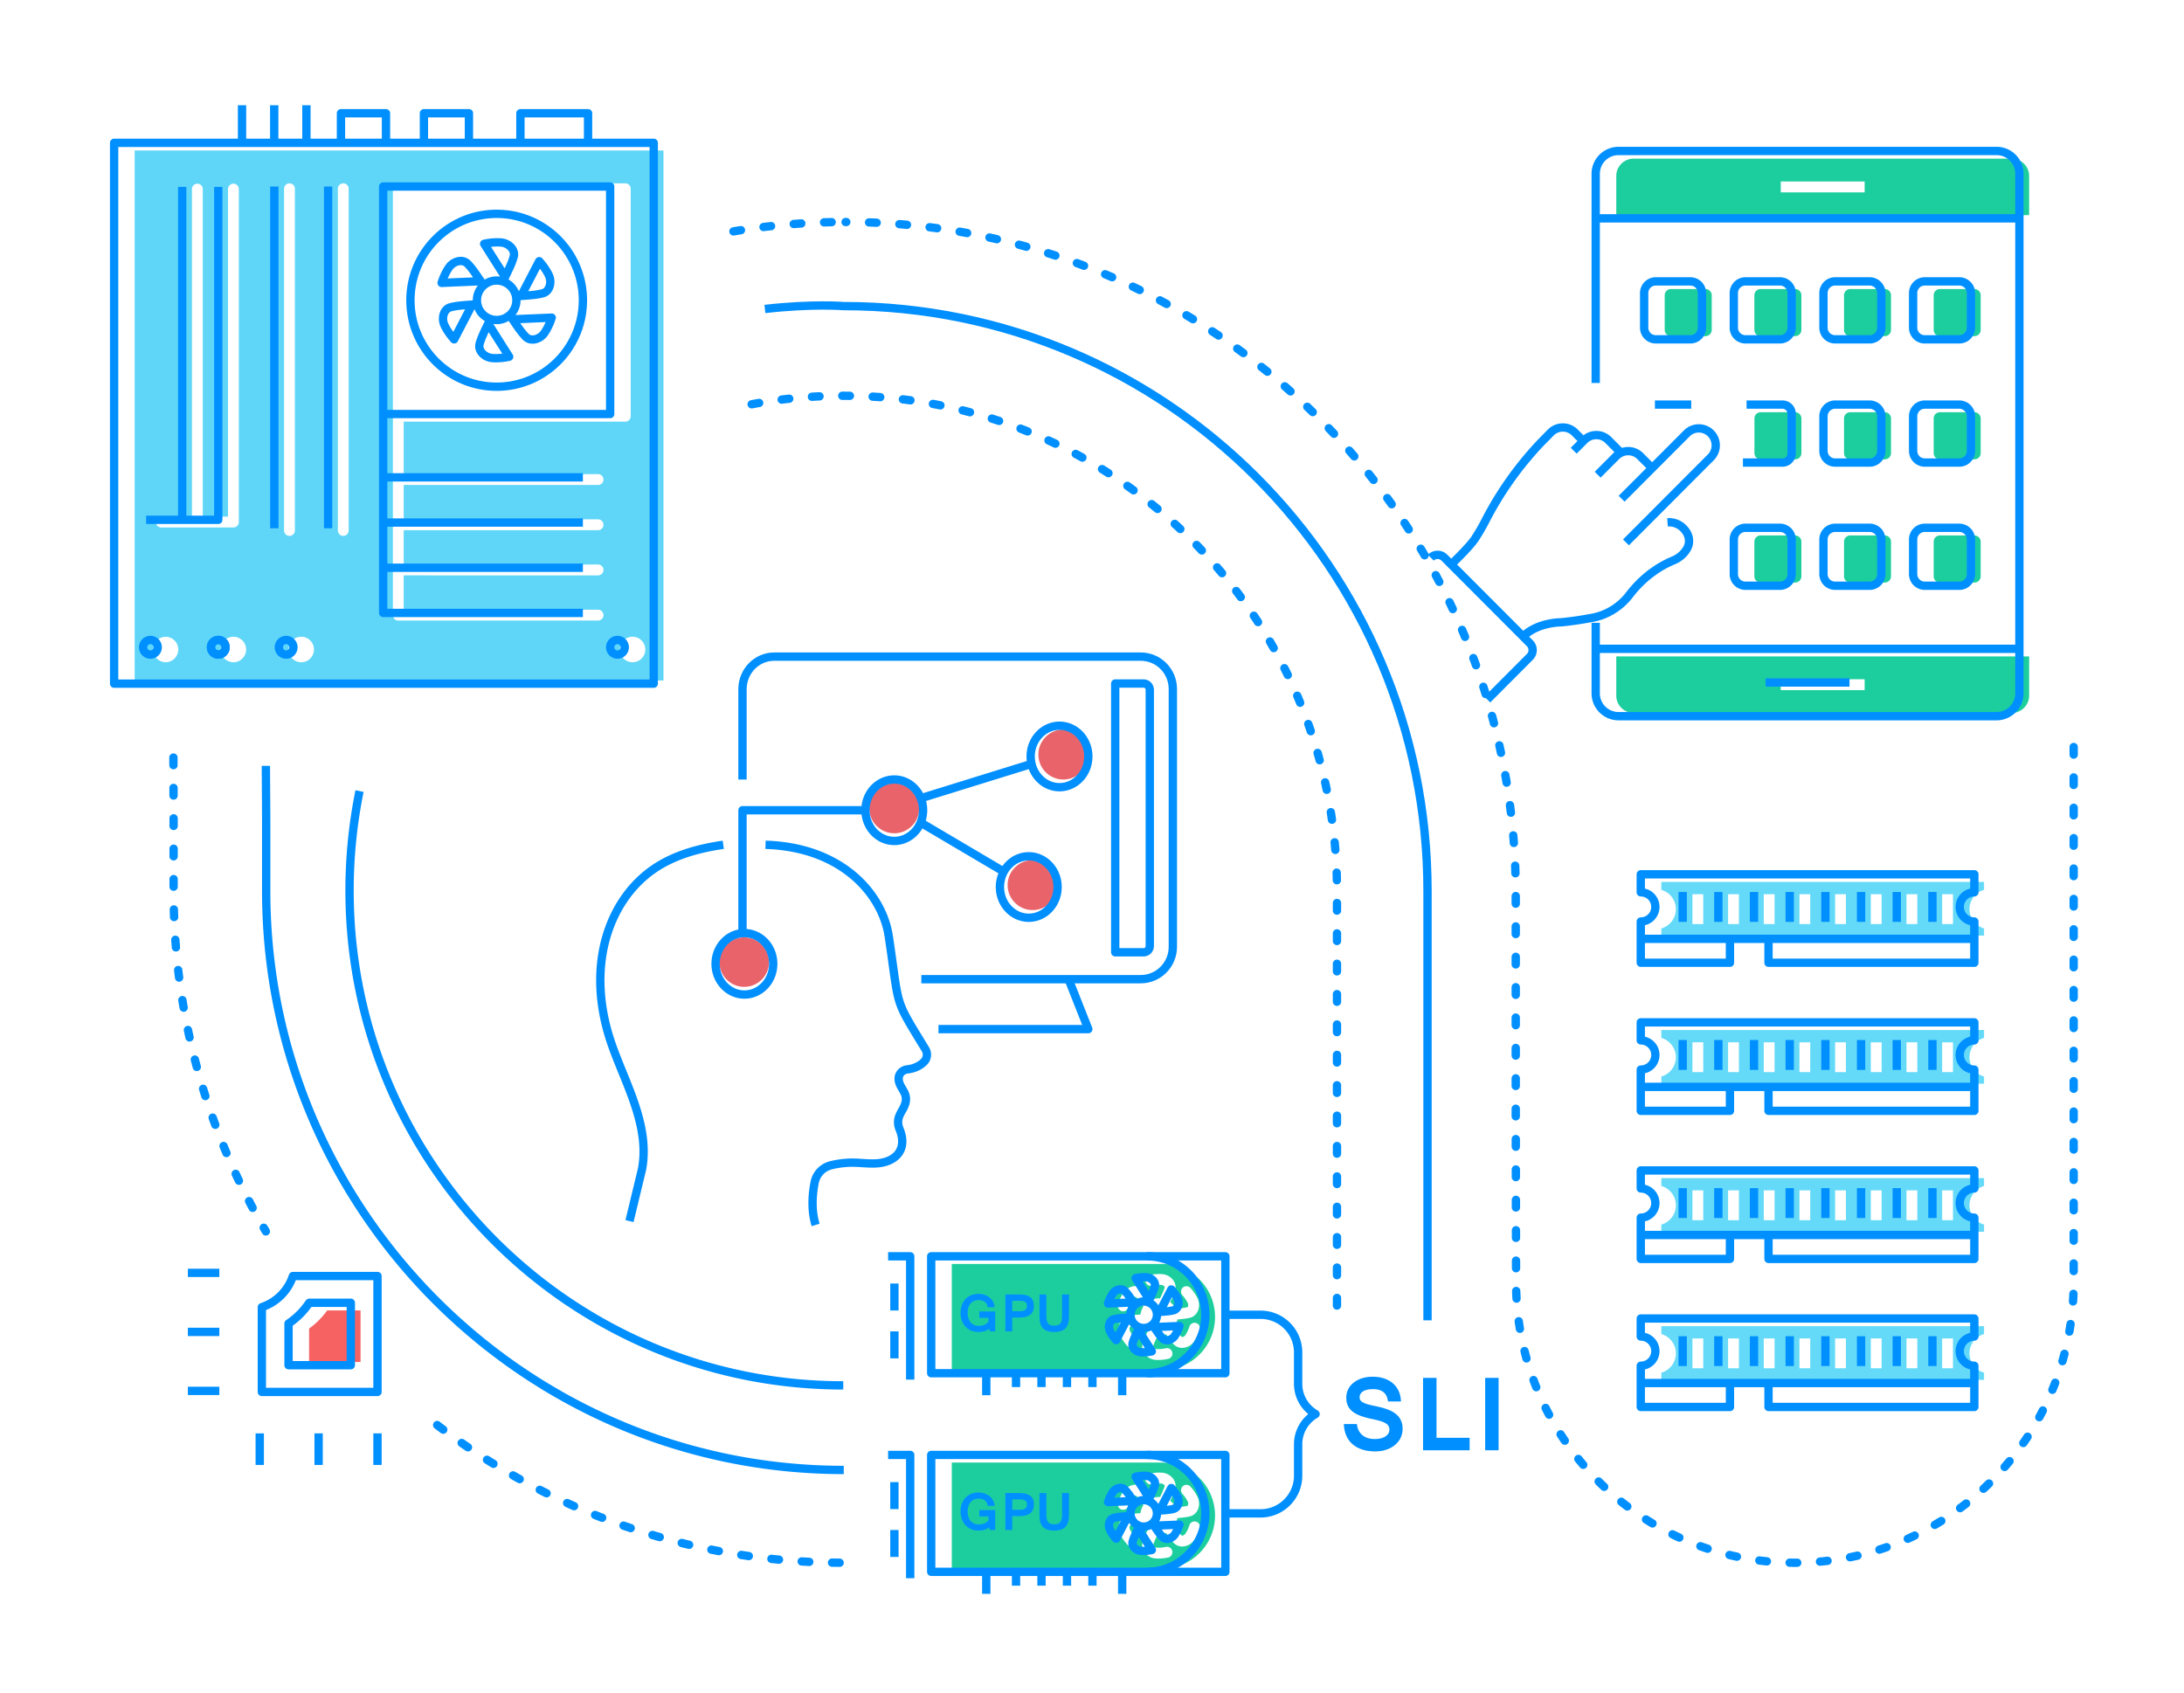 <svg xmlns="http://www.w3.org/2000/svg" width="525" height="407" viewBox="0 0 525 407">
    <defs>
        <filter id="a" width="127.3%" height="135.2%" x="-13.7%" y="-17.6%" filterUnits="objectBoundingBox">
            <feOffset dy="7" in="SourceAlpha" result="shadowOffsetOuter1"/>
            <feGaussianBlur in="shadowOffsetOuter1" result="shadowBlurOuter1" stdDeviation="13"/>
            <feColorMatrix in="shadowBlurOuter1" result="shadowMatrixOuter1" values="0 0 0 0 0 0 0 0 0 0.561 0 0 0 0 1 0 0 0 0.3 0"/>
            <feMerge>
                <feMergeNode in="shadowMatrixOuter1"/>
                <feMergeNode in="SourceGraphic"/>
            </feMerge>
        </filter>
    </defs>
    <g fill="none" fill-rule="evenodd" filter="url(#a)" transform="translate(27 17)">
        <path fill="#5FD6F8" d="M125.066 135.2a3.064 3.064 0 0 1-3.054-3.07c0-1.686 1.37-3.06 3.054-3.06a3.062 3.062 0 0 1 3.054 3.06c0 1.696-1.371 3.07-3.054 3.07zm-8.304-34.356c.72 0 1.302.582 1.302 1.304 0 .722-.582 1.304-1.302 1.304H70.048v8.253h46.714c.72 0 1.302.582 1.302 1.304 0 .722-.582 1.304-1.302 1.304H70.048v8.252h46.714c.72 0 1.302.592 1.302 1.305 0 .721-.582 1.304-1.302 1.304H68.747c-.72 0-1.302-.583-1.302-1.304V21.374c0-.722.582-1.304 1.302-1.304h54.566c.72 0 1.301.582 1.301 1.304v54.687c0 .722-.58 1.304-1.301 1.304H70.048v12.61h46.714c.72 0 1.302.59 1.302 1.303 0 .722-.582 1.305-1.302 1.305H70.048v8.26h46.714zm-59.945 2.678a1.301 1.301 0 1 1-2.603 0V21.374a1.301 1.301 0 1 1 2.603 0v82.148zM45.424 135.2a3.064 3.064 0 0 1-3.054-3.07c0-1.686 1.371-3.06 3.054-3.06a3.062 3.062 0 0 1 3.054 3.06c0 1.696-1.37 3.07-3.054 3.07zm-4.138-31.678V21.374a1.301 1.301 0 1 1 2.603 0v82.148a1.301 1.301 0 1 1-2.603 0zM29.113 135.2a3.064 3.064 0 0 1-3.055-3.07c0-1.686 1.371-3.06 3.055-3.06a3.062 3.062 0 0 1 3.054 3.06c0 1.696-1.371 3.07-3.054 3.07zm-17.345-32.4c-.72 0-1.301-.582-1.301-1.304 0-.722.581-1.305 1.301-1.305h7.375v-78.73c0-.713.582-1.304 1.302-1.304.711 0 1.301.591 1.301 1.304v78.73h6.065v-78.73c0-.713.581-1.304 1.302-1.304.72 0 1.301.591 1.301 1.304v80.035c0 .722-.581 1.304-1.301 1.304H11.768zm1.033 32.4a3.066 3.066 0 0 1 0-6.13 3.062 3.062 0 0 1 3.054 3.06c0 1.696-1.371 3.07-3.054 3.07zm-7.427 4.374h127.119v-127.4H5.373v127.4z"/>
        <path fill="#F66262" d="M59.671 291.009v12.4H47.298v-8.026a19.449 19.449 0 0 0 4.356-4.374h8.017z"/>
        <path fill="#1CCE9E" d="M260.072 346.2c-.6.861-1.614 1.461-2.638 1.548a2.751 2.751 0 0 1-2.247-.809c-.677-.687-1.206-1.443-1.9-2.46a4.498 4.498 0 0 1-1.987.33c-.547 1.13-.911 1.895-1.12 2.652-.017.043.01.104.052.174.148.209.46.374.738.4.876.078 1.718-.061 2.282-.174a1.286 1.286 0 0 1 1.544.991 1.31 1.31 0 0 1-.997 1.557c-.582.122-1.406.252-2.326.252-.234 0-.477-.009-.72-.026-1.05-.087-2.065-.661-2.655-1.513-.494-.713-.65-1.557-.425-2.357.252-.921.642-1.774 1.18-2.878a4.544 4.544 0 0 1-1.284-1.556c-1.25.086-2.091.156-2.855.347-.017.009-.06.018-.113.14-.112.234-.104.582.018.834.373.792.91 1.47 1.293 1.896.485.53.442 1.356-.087 1.843a1.293 1.293 0 0 1-1.84-.095c-.503-.557-1.214-1.444-1.726-2.522-.443-.957-.451-2.13-.018-3.06.374-.792 1.016-1.349 1.823-1.557.928-.235 1.856-.322 3.08-.418.086-.687.338-1.33.711-1.887-.711-1.043-1.189-1.739-1.744-2.304-.009-.009-.043-.044-.173-.035a1.092 1.092 0 0 0-.712.435c-.494.722-.807 1.53-.989 2.078a1.304 1.304 0 0 1-1.64.844 1.307 1.307 0 0 1-.833-1.644c.226-.722.642-1.782 1.32-2.756.598-.87 1.613-1.461 2.637-1.548a2.718 2.718 0 0 1 2.247.8c.677.687 1.206 1.452 1.9 2.47a4.498 4.498 0 0 1 1.987-.331c.547-1.14.911-1.896 1.12-2.66.008-.018.017-.062-.053-.166-.147-.218-.46-.383-.737-.409-.868-.07-1.718.061-2.282.183a1.3 1.3 0 0 1-1.545-1c-.156-.705.295-1.4.998-1.548.729-.165 1.857-.33 3.046-.235 1.05.087 2.065.67 2.655 1.513.494.722.65 1.557.425 2.357-.252.93-.642 1.774-1.18 2.887.538.408.98.939 1.284 1.556 1.25-.095 2.09-.156 2.854-.356.018-.009.061-.018.113-.13.113-.236.104-.592-.017-.844-.373-.792-.911-1.461-1.293-1.896a1.3 1.3 0 1 1 1.926-1.748c.503.557 1.215 1.452 1.727 2.53.442.957.451 2.122.017 3.062-.373.79-1.015 1.339-1.822 1.547-.928.244-1.857.322-3.08.418a4.478 4.478 0 0 1-.703 1.887c.703 1.043 1.18 1.739 1.736 2.304.008.009.043.044.173.035.252-.026.555-.209.712-.435.494-.722.815-1.522.989-2.07a1.295 1.295 0 0 1 1.63-.843c.686.217 1.068.948.842 1.635-.225.722-.642 1.782-1.318 2.765zm-7.714-18.617h-50.566v25.495h50.566c7.02 0 12.72-5.721 12.72-12.747 0-7.027-5.7-12.748-12.72-12.748zM260.072 298.452c-.6.87-1.614 1.461-2.638 1.548-.868.078-1.666-.209-2.247-.8-.677-.687-1.206-1.452-1.9-2.47a4.265 4.265 0 0 1-1.987.331c-.547 1.13-.911 1.896-1.12 2.66-.008.018-.017.062.052.166.148.218.46.383.738.409.876.07 1.718-.061 2.282-.183a1.294 1.294 0 0 1 1.544 1c.156.705-.295 1.4-.997 1.548-.582.13-1.415.26-2.326.26-.234 0-.477-.008-.72-.025-1.05-.087-2.065-.67-2.655-1.513-.494-.722-.65-1.557-.425-2.357.252-.93.642-1.774 1.18-2.887a4.388 4.388 0 0 1-1.284-1.556c-1.25.095-2.091.156-2.855.356-.017.009-.06.018-.113.13-.112.236-.104.592.018.844.373.792.91 1.47 1.293 1.896a1.3 1.3 0 1 1-1.926 1.748c-.504-.557-1.215-1.452-1.727-2.53-.443-.949-.451-2.122-.018-3.062.374-.79 1.016-1.339 1.823-1.547.928-.244 1.856-.322 3.08-.418.086-.695.338-1.33.711-1.887-.711-1.043-1.189-1.739-1.744-2.304-.009-.009-.052-.052-.173-.035a1.092 1.092 0 0 0-.712.435c-.494.722-.807 1.522-.989 2.07a1.3 1.3 0 1 1-2.473-.8c.226-.714.642-1.774 1.32-2.757.598-.861 1.613-1.461 2.637-1.548.867-.07 1.666.209 2.247.809.677.678 1.215 1.443 1.9 2.46a4.498 4.498 0 0 1 1.987-.33c.547-1.13.911-1.895 1.12-2.652.008-.017.017-.06-.053-.174-.147-.209-.46-.374-.737-.4-.868-.07-1.718.061-2.282.183a1.3 1.3 0 0 1-1.545-1 1.31 1.31 0 0 1 .998-1.557c.729-.156 1.857-.322 3.046-.226 1.05.087 2.065.661 2.655 1.513.494.713.65 1.557.425 2.357-.252.921-.642 1.774-1.18 2.878.538.417.98.948 1.284 1.556 1.25-.086 2.09-.156 2.854-.356.018 0 .061-.009.113-.13.113-.235.104-.583-.017-.835-.373-.792-.911-1.47-1.293-1.896a1.308 1.308 0 0 1 .087-1.843 1.3 1.3 0 0 1 1.84.095c.502.557 1.214 1.444 1.726 2.522.442.957.451 2.13.017 3.06-.373.8-1.015 1.349-1.822 1.557-.928.235-1.857.322-3.08.418a4.478 4.478 0 0 1-.703 1.887c.703 1.035 1.18 1.739 1.736 2.304.008.009.043.044.173.026.252-.017.555-.2.712-.426.494-.722.815-1.53.989-2.078a1.295 1.295 0 0 1 1.63-.844c.686.226 1.068.957.842 1.644-.225.713-.642 1.774-1.318 2.756zm-7.714-18.608h-50.566v25.495h50.566c7.02 0 12.72-5.721 12.72-12.748 0-7.026-5.7-12.747-12.72-12.747z"/>
        <path fill="#64DAF8" d="M439.866 304.922h2.603v-7.174h-2.603v7.174zm-8.581 0h2.603v-7.174h-2.603v7.174zm-8.573 0h2.603v-7.174h-2.603v7.174zm-8.58 0h2.602v-7.174h-2.603v7.174zm-8.574 0h2.603v-7.174h-2.603v7.174zm-8.58 0h2.603v-7.174h-2.603v7.174zm-8.573 0h2.603v-7.174h-2.603v7.174zm-8.572 0h2.603v-7.174h-2.603v7.174zm70.106-8.226V294.8h-77.576v1.896a4.829 4.829 0 0 1 3.496 4.634 4.832 4.832 0 0 1-3.496 4.644v1.73h77.576v-1.73a4.829 4.829 0 0 1-3.505-4.644c0-2.2 1.483-4.06 3.505-4.634zM439.866 269.33h2.603v-7.182h-2.603v7.182zm-8.581 0h2.603v-7.182h-2.603v7.182zm-8.573 0h2.603v-7.182h-2.603v7.182zm-8.58 0h2.602v-7.182h-2.603v7.182zm-8.574 0h2.603v-7.182h-2.603v7.182zm-8.58 0h2.603v-7.182h-2.603v7.182zm-8.573 0h2.603v-7.182h-2.603v7.182zm-8.572 0h2.603v-7.182h-2.603v7.182zm70.106-8.234V259.2h-77.576v1.896a4.832 4.832 0 0 1 3.496 4.643c0 2.2-1.483 4.061-3.496 4.635v1.73h77.576v-1.73a4.826 4.826 0 0 1-3.505-4.635 4.829 4.829 0 0 1 3.505-4.643zM439.866 233.73h2.603v-7.173h-2.603v7.173zm-8.581 0h2.603v-7.173h-2.603v7.173zm-8.573 0h2.603v-7.173h-2.603v7.173zm-8.58 0h2.602v-7.173h-2.603v7.173zm-8.574 0h2.603v-7.173h-2.603v7.173zm-8.58 0h2.603v-7.173h-2.603v7.173zm-8.573 0h2.603v-7.173h-2.603v7.173zm-8.572 0h2.603v-7.173h-2.603v7.173zm70.106-8.226v-1.895h-77.576v1.895a4.829 4.829 0 0 1 3.496 4.635 4.832 4.832 0 0 1-3.496 4.644v1.73h77.576v-1.73a4.829 4.829 0 0 1-3.505-4.644c0-2.2 1.483-4.06 3.505-4.635zM439.866 198.14h2.603v-7.183h-2.603v7.182zm-8.581 0h2.603v-7.183h-2.603v7.182zm-8.573 0h2.603v-7.183h-2.603v7.182zm-8.58 0h2.602v-7.183h-2.603v7.182zm-8.574 0h2.603v-7.183h-2.603v7.182zm-8.58 0h2.603v-7.183h-2.603v7.182zm-8.573 0h2.603v-7.183h-2.603v7.182zm-8.572 0h2.603v-7.183h-2.603v7.182zm70.106-8.227v-1.904h-77.576v1.904a4.821 4.821 0 0 1 0 9.27v1.73h77.576v-1.73a4.819 4.819 0 0 1-3.505-4.635 4.81 4.81 0 0 1 3.505-4.635z"/>
        <path fill="#1CCE9E" d="M401.064 22.235h20.165v-2.609h-20.165v2.609zm55.53-8.105h-90.886a4.19 4.19 0 0 0-4.183 4.192v9.4h99.25v-9.4a4.189 4.189 0 0 0-4.181-4.192zM401.064 141.896h20.165v-2.609h-20.165v2.609zm-39.54-8.096v9.4a4.19 4.19 0 0 0 4.184 4.191h90.886a4.189 4.189 0 0 0 4.182-4.191v-9.4h-99.251zM449.123 106.217v8.322c0 .826-.668 1.505-1.492 1.505h-8.303a1.503 1.503 0 0 1-1.501-1.505v-8.322c0-.826.668-1.504 1.5-1.504h8.304c.824 0 1.492.678 1.492 1.504M427.57 106.217v8.322c0 .826-.667 1.505-1.492 1.505h-8.303a1.503 1.503 0 0 1-1.501-1.505v-8.322c0-.826.668-1.504 1.501-1.504h8.303c.825 0 1.493.678 1.493 1.504M406.027 106.217v8.322c0 .826-.677 1.505-1.5 1.505h-8.304a1.503 1.503 0 0 1-1.502-1.505v-8.322c0-.826.669-1.504 1.502-1.504h8.304c.823 0 1.5.678 1.5 1.504M449.123 76.6v8.322c0 .826-.668 1.504-1.492 1.504h-8.303a1.503 1.503 0 0 1-1.501-1.504V76.6c0-.826.668-1.504 1.5-1.504h8.304c.824 0 1.492.678 1.492 1.504M427.57 76.6v8.322c0 .826-.667 1.504-1.492 1.504h-8.303a1.503 1.503 0 0 1-1.501-1.504V76.6c0-.826.668-1.504 1.501-1.504h8.303c.825 0 1.493.678 1.493 1.504M406.033 76.6v8.322c0 .826-.668 1.504-1.492 1.504h-8.303a1.503 1.503 0 0 1-1.501-1.504V76.6c0-.826.668-1.504 1.5-1.504h8.304c.824 0 1.492.678 1.492 1.504M384.475 46.983v8.322c0 .826-.677 1.504-1.501 1.504h-8.304a1.509 1.509 0 0 1-1.5-1.504v-8.322c0-.826.676-1.505 1.5-1.505h8.304c.824 0 1.5.679 1.5 1.505M406.027 46.983v8.322c0 .826-.677 1.504-1.5 1.504h-8.304a1.503 1.503 0 0 1-1.502-1.504v-8.322c0-.826.669-1.505 1.502-1.505h8.304c.823 0 1.5.679 1.5 1.505M427.57 46.983v8.322c0 .826-.667 1.504-1.492 1.504h-8.303a1.503 1.503 0 0 1-1.501-1.504v-8.322c0-.826.668-1.505 1.501-1.505h8.303c.825 0 1.493.679 1.493 1.505M449.123 46.983v8.322c0 .826-.668 1.504-1.492 1.504h-8.303a1.503 1.503 0 0 1-1.501-1.504v-8.322c0-.826.668-1.505 1.5-1.505h8.304c.824 0 1.492.679 1.492 1.505"/>
        <path fill="#FFF" d="M96.034 70.791c-12.147 0-22.03-9.904-22.03-22.078s9.883-22.078 22.03-22.078c12.147 0 22.03 9.904 22.03 22.078s-9.883 22.078-22.03 22.078zm-25.986 3.966h51.964V22.678H70.048v52.079z"/>
        <path fill="#E9646A" d="M157.859 207.283c0 3.278-2.68 5.948-5.959 5.948-3.287 0-5.959-2.67-5.959-5.948a5.962 5.962 0 0 1 5.96-5.955c3.279 0 5.958 2.67 5.958 5.955M193.973 170.308c0 3.302-2.692 6-6.004 6-3.305 0-6.004-2.698-6.004-6 0-3.31 2.7-6 6.004-6a6.007 6.007 0 0 1 6.004 6M227.225 188.77c0 3.301-2.692 6-6.004 6-3.312 0-6.004-2.699-6.004-6 0-3.31 2.692-6 6.004-6a6.007 6.007 0 0 1 6.004 6M234.614 157.385c0 3.31-2.691 6-6.003 6a6.007 6.007 0 0 1-6.004-6c0-3.303 2.692-6 6.004-6 3.312 0 6.003 2.697 6.003 6"/>
        <path fill="#FFF" d="M251.295 203.627c0 1.479-1.193 2.682-2.658 2.682h-6.98c-.63 0-1.14-.513-1.14-1.15V139.73c0-.628.51-1.15 1.14-1.15h6.98c1.465 0 2.658 1.204 2.658 2.682v62.365zm-2.658-69.045h-88.653c-3.653 0-6.623 2.995-6.623 6.68v27.743h26.87c.555-4.076 4.033-7.233 8.225-7.233 3.311 0 6.175 1.962 7.511 4.796l24.546-7.807a8.623 8.623 0 0 1-.152-1.609c0-4.62 3.73-8.381 8.31-8.381 4.579 0 8.308 3.761 8.308 8.381s-3.73 8.382-8.309 8.382c-3.228 0-6.038-1.87-7.412-4.597l-24.615 7.823c.084.452.122.919.122 1.394 0 1.05-.198 2.061-.555 2.988l18.357 10.887c1.519-1.938 3.873-3.187 6.508-3.187 4.58 0 8.309 3.762 8.309 8.382 0 4.62-3.729 8.381-8.309 8.381-4.58 0-8.308-3.761-8.308-8.381a8.41 8.41 0 0 1 .638-3.218l-18.288-10.849c-1.52 2.046-3.942 3.379-6.66 3.379-4.193 0-7.671-3.157-8.226-7.233h-26.566v6.022c8.521.46 16.807 3.18 23.445 7.715 6.47 4.413 10.647 10.03 11.453 15.408.417 2.82.736 5.118 1.002 7.04.144 1.05.273 1.977.395 2.82h58.677c3.653 0 6.622-2.996 6.622-6.68v-62.366c0-3.685-2.97-6.68-6.622-6.68z"/>
        <g>
            <g stroke="#008FFF" stroke-linejoin="round" stroke-width="2">
                <path d="M356.583 68.063V17.784a5.486 5.486 0 0 1 5.48-5.492h90.89c3.027 0 5.48 2.46 5.48 5.492V142.67a5.486 5.486 0 0 1-5.48 5.492h-90.89a5.486 5.486 0 0 1-5.48-5.492v-16.953M397.428 140.06h20.161M356.583 28.492h101.85M458.434 131.961H356.98"/>
                <path d="M379.331 57.577h-8.3a2.805 2.805 0 0 1-2.802-2.808V46.45a2.805 2.805 0 0 1 2.801-2.809h8.301a2.805 2.805 0 0 1 2.802 2.81v8.318a2.805 2.805 0 0 1-2.802 2.808zM400.883 57.577h-8.3a2.805 2.805 0 0 1-2.802-2.808V46.45a2.805 2.805 0 0 1 2.801-2.809h8.301a2.805 2.805 0 0 1 2.802 2.81v8.318a2.805 2.805 0 0 1-2.802 2.808zM422.435 57.577h-8.3a2.805 2.805 0 0 1-2.802-2.808V46.45a2.805 2.805 0 0 1 2.801-2.809h8.301a2.805 2.805 0 0 1 2.802 2.81v8.318a2.805 2.805 0 0 1-2.802 2.808zM443.987 57.577h-8.3a2.805 2.805 0 0 1-2.803-2.808V46.45a2.805 2.805 0 0 1 2.802-2.809h8.3a2.805 2.805 0 0 1 2.803 2.81v8.318a2.805 2.805 0 0 1-2.802 2.808zM370.816 73.259h8.729M392.851 73.259h8.64c1.211 0 2.193.984 2.193 2.2v9.536c0 1.214-.982 2.199-2.194 2.199h-9.515M422.435 87.194h-8.3a2.805 2.805 0 0 1-2.802-2.808v-8.319a2.804 2.804 0 0 1 2.801-2.808h8.301a2.805 2.805 0 0 1 2.802 2.808v8.32a2.805 2.805 0 0 1-2.802 2.807zM443.987 87.194h-8.3a2.805 2.805 0 0 1-2.803-2.808v-8.319a2.804 2.804 0 0 1 2.802-2.808h8.3a2.805 2.805 0 0 1 2.803 2.808v8.32a2.805 2.805 0 0 1-2.802 2.807zM400.883 116.811h-8.3a2.805 2.805 0 0 1-2.802-2.808v-8.319a2.804 2.804 0 0 1 2.801-2.808h8.301a2.805 2.805 0 0 1 2.802 2.808v8.32a2.805 2.805 0 0 1-2.802 2.807zM422.435 116.811h-8.3a2.805 2.805 0 0 1-2.802-2.808v-8.319a2.804 2.804 0 0 1 2.801-2.808h8.301a2.805 2.805 0 0 1 2.802 2.808v8.32a2.805 2.805 0 0 1-2.802 2.807zM443.987 116.811h-8.3a2.805 2.805 0 0 1-2.802-2.808v-8.319a2.804 2.804 0 0 1 2.801-2.808h8.301a2.805 2.805 0 0 1 2.802 2.808v8.32a2.805 2.805 0 0 1-2.802 2.807zM63.744 310.605H35.945v-20.38a11.798 11.798 0 0 0 7.464-7.48h20.335v27.86z"/>
                <path d="M42.36 304.175v-10.01a18.328 18.328 0 0 0 4.98-4.99h9.99v15H42.36zM18.16 281.983h7.567M18.16 296.167h7.567M18.16 310.351h7.567M35.439 328.156v-7.584M49.591 328.156v-7.584M63.744 328.156v-7.584M36.911 160.1l.078 12.903v17.218c0 76.724 62.281 139.142 138.835 139.142"/>
                <path stroke-dasharray="1.826,5.477" stroke-linecap="round" d="M78.09 318.57c27.107 20.764 60.983 33.098 97.734 33.098M14.689 158.11l.045 14.935v17.176c0 29.849 8.082 57.805 22.173 81.791M471.481 155.573v128.63c0 37.26-30.006 67.465-67.02 67.465-37.015 0-67.02-30.205-67.02-67.465l-.079-41.079v-52.306c0-89.164-72.122-161.447-161.09-161.447M149.309 31.623a161.805 161.805 0 0 1 26.963-2.251"/>
                <path d="M156.87 50.274c11.421-1.308 18.954-.691 18.954-.691 77.502 0 140.329 62.966 140.329 140.639v103.164M212.955 309.031h-.002"/>
                <path stroke-dasharray="1.826,5.477" stroke-linecap="round" d="M153.691 73.185a119.118 119.118 0 0 1 22.017-2.043c65.546 0 118.682 53.253 118.682 118.945v103.367"/>
                <path d="M175.708 309.031c-65.546 0-118.682-53.253-118.682-118.944 0-8.192.826-16.19 2.4-23.916M362.813 95.885l15.676-15.71a4.065 4.065 0 0 1 5.758 0 4.087 4.087 0 0 1 0 5.77l-20.392 20.437M357.055 90.113l4.462-4.472a4.065 4.065 0 0 1 5.759 0M351.296 84.342l2.556-2.56a4.065 4.065 0 0 1 5.758 0M321.84 111.69c5.418-5.2 5.998-6.644 5.998-6.644s1.063-1.583 2.201-3.809a81.176 81.176 0 0 1 13.343-18.821l2.412-2.458a4.066 4.066 0 0 1 5.759 0M373.843 101.555a4.82 4.82 0 0 1 3.772 1.403c1.702 1.706 1.635 3.578.97 4.82-.061.112-.126.224-.196.336-.738 1.195-1.873 2.082-3.17 2.62-2.309.956-6.686 3.24-10.512 8.24-2.215 2.893-5.403 4.884-8.982 5.544-2.27.42-4.906.836-7.466 1.081 0 0-5.68-.035-9.128 3.42M351.552 79.958l2.06 2.064M359.61 81.781l3.05 3.059M367.275 85.641l2.88 2.885"/>
                <path d="M316.945 110.058a2.302 2.302 0 0 1 3.265 0l20.54 20.585a2.304 2.304 0 0 1 0 3.263l-10.227 10.25M.434 140.343H130.15V10.338H.434zM74.903 10.337h10.82V3.222h-10.82zM54.964 10.337h10.82V3.222h-10.82zM98.1 10.337h16.263V3.222H98.1zM46.656 10.338V1.304M38.92 10.338V1.304M31.183 10.338V1.304"/>
                <path d="M10.91 131.6c0 .97-.785 1.757-1.753 1.757a1.756 1.756 0 0 1-1.753-1.757c0-.97.785-1.758 1.753-1.758.968 0 1.754.787 1.754 1.758zM27.224 131.6c0 .97-.785 1.757-1.753 1.757a1.756 1.756 0 0 1-1.754-1.757c0-.97.785-1.758 1.754-1.758.968 0 1.753.787 1.753 1.758z"/>
                <path d="M27.224 131.6c0 .97-.785 1.757-1.753 1.757a1.756 1.756 0 0 1-1.754-1.757c0-.97.785-1.758 1.754-1.758.968 0 1.753.787 1.753 1.758zM43.538 131.6c0 .97-.785 1.757-1.754 1.757a1.756 1.756 0 0 1-1.753-1.757c0-.97.785-1.758 1.753-1.758.969 0 1.754.787 1.754 1.758zM123.182 131.6c0 .97-.785 1.757-1.754 1.757a1.756 1.756 0 0 1-1.753-1.757c0-.97.785-1.758 1.753-1.758.969 0 1.754.787 1.754 1.758zM92.391 52.926a4.745 4.745 0 0 1 0-9.49 4.745 4.745 0 0 1 0 9.49zm-3.833-9.324c-1.264-1.865-2.112-3.135-3.16-4.205-1.235-1.26-3.452-.57-4.455.882-.898 1.3-1.46 2.72-1.783 3.725l9.398-.402zm-2.04 5.617c-2.244.165-3.765.266-5.214.64-1.706.442-2.219 2.712-1.466 4.307.676 1.43 1.622 2.628 2.329 3.41l4.351-8.357zm3.834 4.578c-.98 2.03-1.653 3.4-2.054 4.847-.471 1.7 1.233 3.281 2.989 3.425 1.573.13 3.082-.093 4.11-.316l-5.045-7.956zm5.872-1.037c1.266 1.865 2.112 3.135 3.161 4.205 1.235 1.26 3.453.57 4.455-.881.898-1.301 1.46-2.721 1.782-3.725l-9.398.401zm2.04-5.616c2.245-.165 3.766-.265 5.215-.641 1.706-.442 2.22-2.71 1.465-4.307-.675-1.43-1.62-2.628-2.328-3.41l-4.352 8.358zm-3.833-4.578c.98-2.031 1.654-3.401 2.054-4.847.472-1.701-1.233-3.281-2.99-3.426-1.572-.128-3.08.093-4.11.316l5.046 7.957zM38.945 20.838v82.152M51.875 20.838v82.152M25.47 20.93v80.03H8.13M16.8 20.93v80.03M113.12 112.475H65.108M113.12 101.611H65.108M113.12 90.747H65.108M65.108 75.525v47.814h48.012"/>
                <path d="M92.391 68.956c-11.448 0-20.728-9.3-20.728-20.775 0-11.473 9.28-20.775 20.728-20.775 11.45 0 20.73 9.302 20.73 20.775 0 11.474-9.28 20.775-20.73 20.775zm-27.283 6.569h54.567V20.838H65.108v54.687zM367.417 201.683H447.6M444.096 194.012a3.508 3.508 0 0 1 3.504-3.513v-4.327h-80.183v4.327a3.508 3.508 0 0 1 3.505 3.513 3.508 3.508 0 0 1-3.505 3.512v9.911h21.437v-5.752h9.268v5.752H447.6v-9.911a3.508 3.508 0 0 1-3.504-3.512zM377.49 190.422v7.179M386.067 190.422v7.179M394.643 190.422v7.179M403.22 190.422v7.179M411.797 190.422v7.179M420.373 190.422v7.179M428.95 190.422v7.179M437.527 190.422v7.179M367.417 308.47H447.6M444.096 300.799a3.508 3.508 0 0 1 3.504-3.513v-4.327h-80.183v4.327a3.508 3.508 0 0 1 3.505 3.513 3.508 3.508 0 0 1-3.505 3.512v9.911h21.437v-5.752h9.268v5.752H447.6v-9.911a3.508 3.508 0 0 1-3.504-3.512zM377.49 297.21v7.178M386.067 297.21v7.178M394.643 297.21v7.178M403.22 297.21v7.178M411.797 297.21v7.178M420.373 297.21v7.178M428.95 297.21v7.178M437.527 297.21v7.178M367.417 272.874H447.6M444.096 265.203a3.508 3.508 0 0 1 3.504-3.512v-4.328h-80.183v4.328a3.508 3.508 0 0 1 3.505 3.512 3.508 3.508 0 0 1-3.505 3.512v9.911h21.437v-5.752h9.268v5.752H447.6v-9.911a3.508 3.508 0 0 1-3.504-3.512zM377.49 261.614v7.178M386.067 261.614v7.178M394.643 261.614v7.178M403.22 261.614v7.178M411.797 261.614v7.178M420.373 261.614v7.178M428.95 261.614v7.178M437.527 261.614v7.178M367.417 237.279H447.6M444.096 229.607a3.508 3.508 0 0 1 3.504-3.512v-4.328h-80.183v4.328a3.508 3.508 0 0 1 3.505 3.512 3.508 3.508 0 0 1-3.505 3.512v9.912h21.437v-5.752h9.268v5.752H447.6v-9.912a3.508 3.508 0 0 1-3.504-3.512zM377.49 226.018v7.178M386.067 226.018v7.178M394.643 226.018v7.178M403.22 226.018v7.178M411.797 226.018v7.178M420.373 226.018v7.178M428.95 226.018v7.178M437.527 226.018v7.178M186.49 325.748h5.308v29.641M210.085 353.848v5.287M242.76 353.848v5.287M217.238 353.848v3.334M223.36 353.848v3.334M229.484 353.848v3.334M235.607 353.848v3.334M187.999 338.766v-6.483M187.999 350.278v-6.483M196.847 353.848h70.711v-28.1h-70.711z"/>
                <path d="M248.722 353.848c7.743 0 14.02-6.29 14.02-14.05 0-7.76-6.277-14.05-14.02-14.05"/>
                <path d="M247.938 336.618a3.18 3.18 0 0 1 0 6.36 3.18 3.18 0 0 1 0-6.36zm2.485 6.149c.82 1.21 1.369 2.032 2.048 2.726.801.816 2.239.37 2.889-.572.582-.843.946-1.764 1.155-2.415l-6.092.26zm1.322-3.641c1.455-.107 2.44-.173 3.38-.416 1.107-.286 1.439-1.757.95-2.792-.437-.927-1.05-1.704-1.508-2.21l-2.822 5.418zm-2.485-2.968c.635-1.317 1.072-2.205 1.332-3.143.305-1.102-.8-2.127-1.938-2.22-1.02-.084-1.998.06-2.665.204l3.271 5.159zm-3.807.671c-.82-1.209-1.37-2.032-2.05-2.726-.8-.816-2.237-.37-2.887.571-.582.844-.947 1.765-1.156 2.416l6.093-.26zm-1.323 3.641c-1.455.107-2.441.172-3.38.416-1.106.286-1.44 1.757-.95 2.792.437.927 1.05 1.703 1.509 2.21l2.821-5.418zm2.485 2.968c-.635 1.316-1.072 2.205-1.331 3.142-.306 1.104.799 2.128 1.938 2.221 1.02.084 1.997-.06 2.664-.205l-3.27-5.158zM186.49 278.005h5.308v29.641M210.085 306.105v5.287M242.76 306.105v5.287M217.238 306.105v3.334M223.36 306.105v3.334M229.484 306.105v3.334M235.607 306.105v3.334M187.999 291.023v-6.482M187.999 302.535v-6.483M196.847 306.105h70.711v-28.1h-70.711z"/>
                <path d="M247.937 295.235a3.18 3.18 0 0 1 0-6.36 3.18 3.18 0 0 1 0 6.36zm-2.485-6.149c-.82-1.21-1.369-2.032-2.048-2.726-.8-.816-2.239-.37-2.889.571-.582.844-.946 1.765-1.155 2.416l6.092-.26zm-1.322 3.641c-1.455.107-2.44.172-3.38.416-1.106.286-1.439 1.757-.95 2.792.437.927 1.05 1.703 1.509 2.21l2.821-5.418zm2.485 2.968c-.635 1.316-1.071 2.205-1.332 3.142-.305 1.103.8 2.127 1.939 2.221 1.019.084 1.997-.06 2.664-.205l-3.27-5.158zm3.807-.671c.82 1.208 1.37 2.032 2.05 2.726.8.816 2.237.37 2.887-.572.582-.843.947-1.764 1.156-2.415l-6.093.26zm1.323-3.641c1.455-.107 2.441-.172 3.38-.416 1.106-.286 1.44-1.757.95-2.792-.437-.927-1.05-1.704-1.509-2.21l-2.821 5.418zm-2.485-2.968c.635-1.317 1.072-2.205 1.331-3.143.306-1.103-.799-2.128-1.937-2.22-1.02-.084-1.998.06-2.665.204l3.27 5.159z"/>
                <path d="M248.722 306.105c7.743 0 14.02-6.29 14.02-14.05 0-7.76-6.277-14.05-14.02-14.05M267.558 339.798h8.454c4.99 0 9.037-4.055 9.037-9.058v-7.534a8.407 8.407 0 0 1 4.193-7.28 8.409 8.409 0 0 1-4.193-7.279v-7.534c0-5.003-4.047-9.058-9.037-9.058h-8.454"/>
            </g>
            <g fill="#008FFF">
                <path d="M303.578 324.898c-1.243 0-2.327-.161-3.253-.487-.926-.324-1.702-.777-2.327-1.358a5.7 5.7 0 0 1-1.424-2.079c-.324-.805-.5-1.69-.531-2.653h3.144c.053.62.204 1.157.451 1.61.249.455.563.83.944 1.13.38.297.818.517 1.309.658.492.141 1.016.212 1.572.212.526 0 1.006-.053 1.44-.16a3.755 3.755 0 0 0 1.115-.453c.31-.195.548-.433.715-.716.168-.283.252-.6.252-.951 0-.359-.083-.665-.246-.917-.165-.252-.43-.477-.794-.676-.367-.199-.847-.38-1.44-.545a32.984 32.984 0 0 0-2.197-.51c-.99-.221-1.844-.48-2.56-.773-.717-.293-1.306-.641-1.768-1.042a3.785 3.785 0 0 1-1.023-1.387c-.22-.523-.331-1.124-.331-1.805 0-.734.153-1.408.457-2.022a4.672 4.672 0 0 1 1.298-1.593c.56-.447 1.229-.796 2.006-1.049.778-.252 1.643-.378 2.596-.378.99 0 1.896.136 2.716.407.819.271 1.526.66 2.12 1.17a5.367 5.367 0 0 1 1.4 1.867c.34.737.521 1.572.544 2.504h-3.11c-.229-1.978-1.422-2.968-3.579-2.968-1.051 0-1.856.177-2.412.532-.557.356-.834.843-.834 1.461 0 .253.06.472.183.66.121.187.315.358.583.515.266.157.61.3 1.028.43.42.129.927.256 1.52.378.519.107 1.05.226 1.596.355.544.13 1.079.286 1.6.47a8.914 8.914 0 0 1 1.475.67c.462.264.868.583 1.219.957.35.374.626.816.828 1.324.202.507.303 1.101.303 1.781a4.92 4.92 0 0 1-.491 2.201 5.142 5.142 0 0 1-1.367 1.713c-.583.477-1.279.85-2.086 1.117-.808.267-1.689.4-2.641.4M326.274 324.624H315.08v-17.395h3.235v14.403h7.959zM330.015 324.623h3.224V307.23h-3.224zM208.216 343.935c-.64 0-1.226-.11-1.755-.33a3.88 3.88 0 0 1-1.355-.93c-.376-.4-.667-.88-.876-1.443a5.406 5.406 0 0 1-.311-1.879c0-.701.104-1.333.311-1.896.209-.563.5-1.042.876-1.438.375-.395.823-.7 1.347-.914a4.527 4.527 0 0 1 1.729-.322c.528 0 1.022.076 1.48.229.459.15.862.367 1.21.645.348.279.63.615.846 1.008.215.394.345.834.388 1.32h-1.697a1.904 1.904 0 0 0-.201-.726 1.626 1.626 0 0 0-.452-.541 2.043 2.043 0 0 0-.68-.34 3.091 3.091 0 0 0-.877-.116 2.63 2.63 0 0 0-1.052.204c-.317.137-.59.337-.817.6a2.807 2.807 0 0 0-.53.969c-.127.384-.19.824-.19 1.318 0 .487.063.923.19 1.306.126.384.303.71.53.976.228.267.5.472.82.614.318.143.67.213 1.054.213.553 0 1.024-.08 1.415-.243.39-.16.72-.414.988-.756v-.929h-2.192v-1.526h3.825v4.787h-1.271l-.21-.637a3.111 3.111 0 0 1-1.094.581c-.421.13-.905.196-1.449.196M216.324 338.938h1.848c.303 0 .562-.028.775-.085.215-.055.388-.139.523-.248a.97.97 0 0 0 .294-.403c.062-.16.094-.344.094-.555 0-.254-.047-.458-.141-.614a.997.997 0 0 0-.376-.365 1.571 1.571 0 0 0-.548-.176 4.803 4.803 0 0 0-.656-.043h-1.813v2.49zm-1.65-4.014h3.393c.303 0 .6.016.89.05.289.032.563.09.822.171.258.082.495.19.711.322.216.132.401.3.557.5.155.2.277.437.365.71.087.273.13.588.13.947 0 .942-.284 1.65-.854 2.124-.57.473-1.418.71-2.545.71h-1.82v3.337h-1.65v-8.871zM226.42 343.935c-.557 0-1.03-.056-1.424-.167a3.08 3.08 0 0 1-.982-.452 2.232 2.232 0 0 1-.621-.672 3.256 3.256 0 0 1-.344-.822 4.51 4.51 0 0 1-.145-.9c-.02-.31-.03-.614-.03-.914v-5.084h1.65v5.067c0 .502.042.912.125 1.23.085.317.207.564.368.742.162.177.36.298.595.362s.505.096.807.096c.308 0 .58-.033.817-.099s.435-.188.592-.365c.157-.178.276-.424.358-.74.082-.315.123-.724.123-1.226v-5.067h1.662v5.084c0 .616-.054 1.167-.16 1.654a2.977 2.977 0 0 1-.563 1.236c-.27.337-.63.594-1.088.771-.457.177-1.037.266-1.74.266M208.216 296.192c-.64 0-1.226-.11-1.755-.33a3.88 3.88 0 0 1-1.355-.929c-.376-.4-.667-.88-.876-1.443a5.406 5.406 0 0 1-.311-1.88c0-.701.104-1.333.311-1.896.209-.563.5-1.042.876-1.437.375-.396.823-.7 1.347-.915.523-.214 1.099-.321 1.729-.321.528 0 1.022.076 1.48.228.459.151.862.367 1.21.645.348.279.63.615.846 1.008.215.394.345.834.388 1.32h-1.697a1.904 1.904 0 0 0-.201-.726 1.626 1.626 0 0 0-.452-.541 2.043 2.043 0 0 0-.68-.34 3.091 3.091 0 0 0-.877-.116 2.63 2.63 0 0 0-1.052.204c-.317.137-.59.336-.817.6a2.807 2.807 0 0 0-.53.97c-.127.384-.19.823-.19 1.317 0 .487.063.923.19 1.307.126.383.303.71.53.975.228.267.5.472.82.614.318.143.67.213 1.054.213.553 0 1.024-.08 1.415-.242.39-.161.72-.414.988-.757v-.929h-2.192v-1.525h3.825v4.786h-1.271l-.21-.637a3.111 3.111 0 0 1-1.094.582c-.421.13-.905.195-1.449.195M216.324 291.195h1.848c.303 0 .562-.027.775-.084a1.38 1.38 0 0 0 .523-.249.964.964 0 0 0 .294-.403c.062-.16.094-.344.094-.555 0-.253-.047-.458-.141-.614a.997.997 0 0 0-.376-.365 1.571 1.571 0 0 0-.548-.176 4.803 4.803 0 0 0-.656-.043h-1.813v2.49zm-1.65-4.014h3.393c.303 0 .6.016.89.05.289.032.563.09.822.171.258.082.495.19.711.322.216.132.401.3.557.5.155.2.277.438.365.71.087.273.13.588.13.947 0 .942-.284 1.651-.854 2.124-.57.473-1.418.71-2.545.71h-1.82v3.337h-1.65v-8.871zM226.42 296.192c-.557 0-1.03-.055-1.424-.166a3.1 3.1 0 0 1-.982-.453 2.242 2.242 0 0 1-.621-.672 3.256 3.256 0 0 1-.344-.822 4.513 4.513 0 0 1-.145-.899c-.02-.31-.03-.615-.03-.915v-5.084h1.65v5.067c0 .502.042.912.125 1.23.085.317.207.565.368.742.162.177.36.298.595.362s.505.096.807.096c.308 0 .58-.033.817-.099s.435-.188.592-.365c.157-.177.276-.424.358-.74.082-.315.123-.724.123-1.226v-5.067h1.662v5.084c0 .616-.054 1.167-.16 1.654-.108.487-.295.9-.563 1.236-.27.337-.63.594-1.088.771-.457.177-1.037.266-1.74.266"/>
            </g>
            <g stroke="#008FFF" stroke-linejoin="round" stroke-width="2">
                <path d="M151.483 163.385v-21.696c0-4.331 3.413-7.843 7.623-7.843h7.156M166.262 133.846h80.953c4.264 0 7.72 3.484 7.72 7.78v61.979c0 4.297-3.456 7.78-7.72 7.78h-52.74"/>
                <path d="M229.867 211.385l4.747 12h-36.023M146.865 179.077c-.46.066-.925.139-1.394.217-5.414.904-10.82 2.507-15.352 5.633-10.52 7.254-16.173 22.543-10.67 40.324 3.093 9.993 9.987 20.71 7.873 31.843l-3 12.444M169.068 270.462c-.979-3.06-.912-6.856-.23-10.259a5.27 5.27 0 0 1 3.872-4.07 21.394 21.394 0 0 1 5.548-.641c1.927.031 3.856.324 5.776.145 4.413-.41 7.125-3.411 5.257-8.08-.98-2.249.05-3.684.76-4.97 2.093-3.786-.98-4.64-1.028-7.28-.02-1.177.924-2.111 2.084-2.236 1.68-.18 3.126-.906 4.028-1.833.783-.804.902-2.055.318-3.015-7.705-12.659-6.14-9.326-8.81-27.159-1.484-9.911-10.995-21.4-29.618-21.987M145.018 207.692c0 4.079 3.101 7.385 6.927 7.385 3.826 0 6.928-3.306 6.928-7.385s-3.102-7.384-6.928-7.384-6.927 3.305-6.927 7.384zM181.041 170.77c0 4.078 3.102 7.384 6.927 7.384 3.827 0 6.928-3.306 6.928-7.385s-3.101-7.384-6.928-7.384c-3.825 0-6.927 3.305-6.927 7.384zM213.37 189.231c0 4.079 3.102 7.384 6.927 7.384 3.826 0 6.928-3.305 6.928-7.384 0-4.078-3.102-7.385-6.928-7.385-3.825 0-6.927 3.307-6.927 7.385zM220.76 157.846c0 4.078 3.101 7.385 6.927 7.385 3.826 0 6.927-3.307 6.927-7.385 0-4.079-3.101-7.384-6.927-7.384-3.826 0-6.928 3.305-6.928 7.384z"/>
                <path d="M151.483 200.308v-29.539h28.634M220.76 159.692L193.972 168M214.294 185.538l-20.321-12M247.909 140.308c.818 0 1.484.678 1.484 1.512v61.591c0 .834-.666 1.512-1.484 1.512h-6.829v-64.615h6.829z"/>
            </g>
        </g>
    </g>
</svg>
